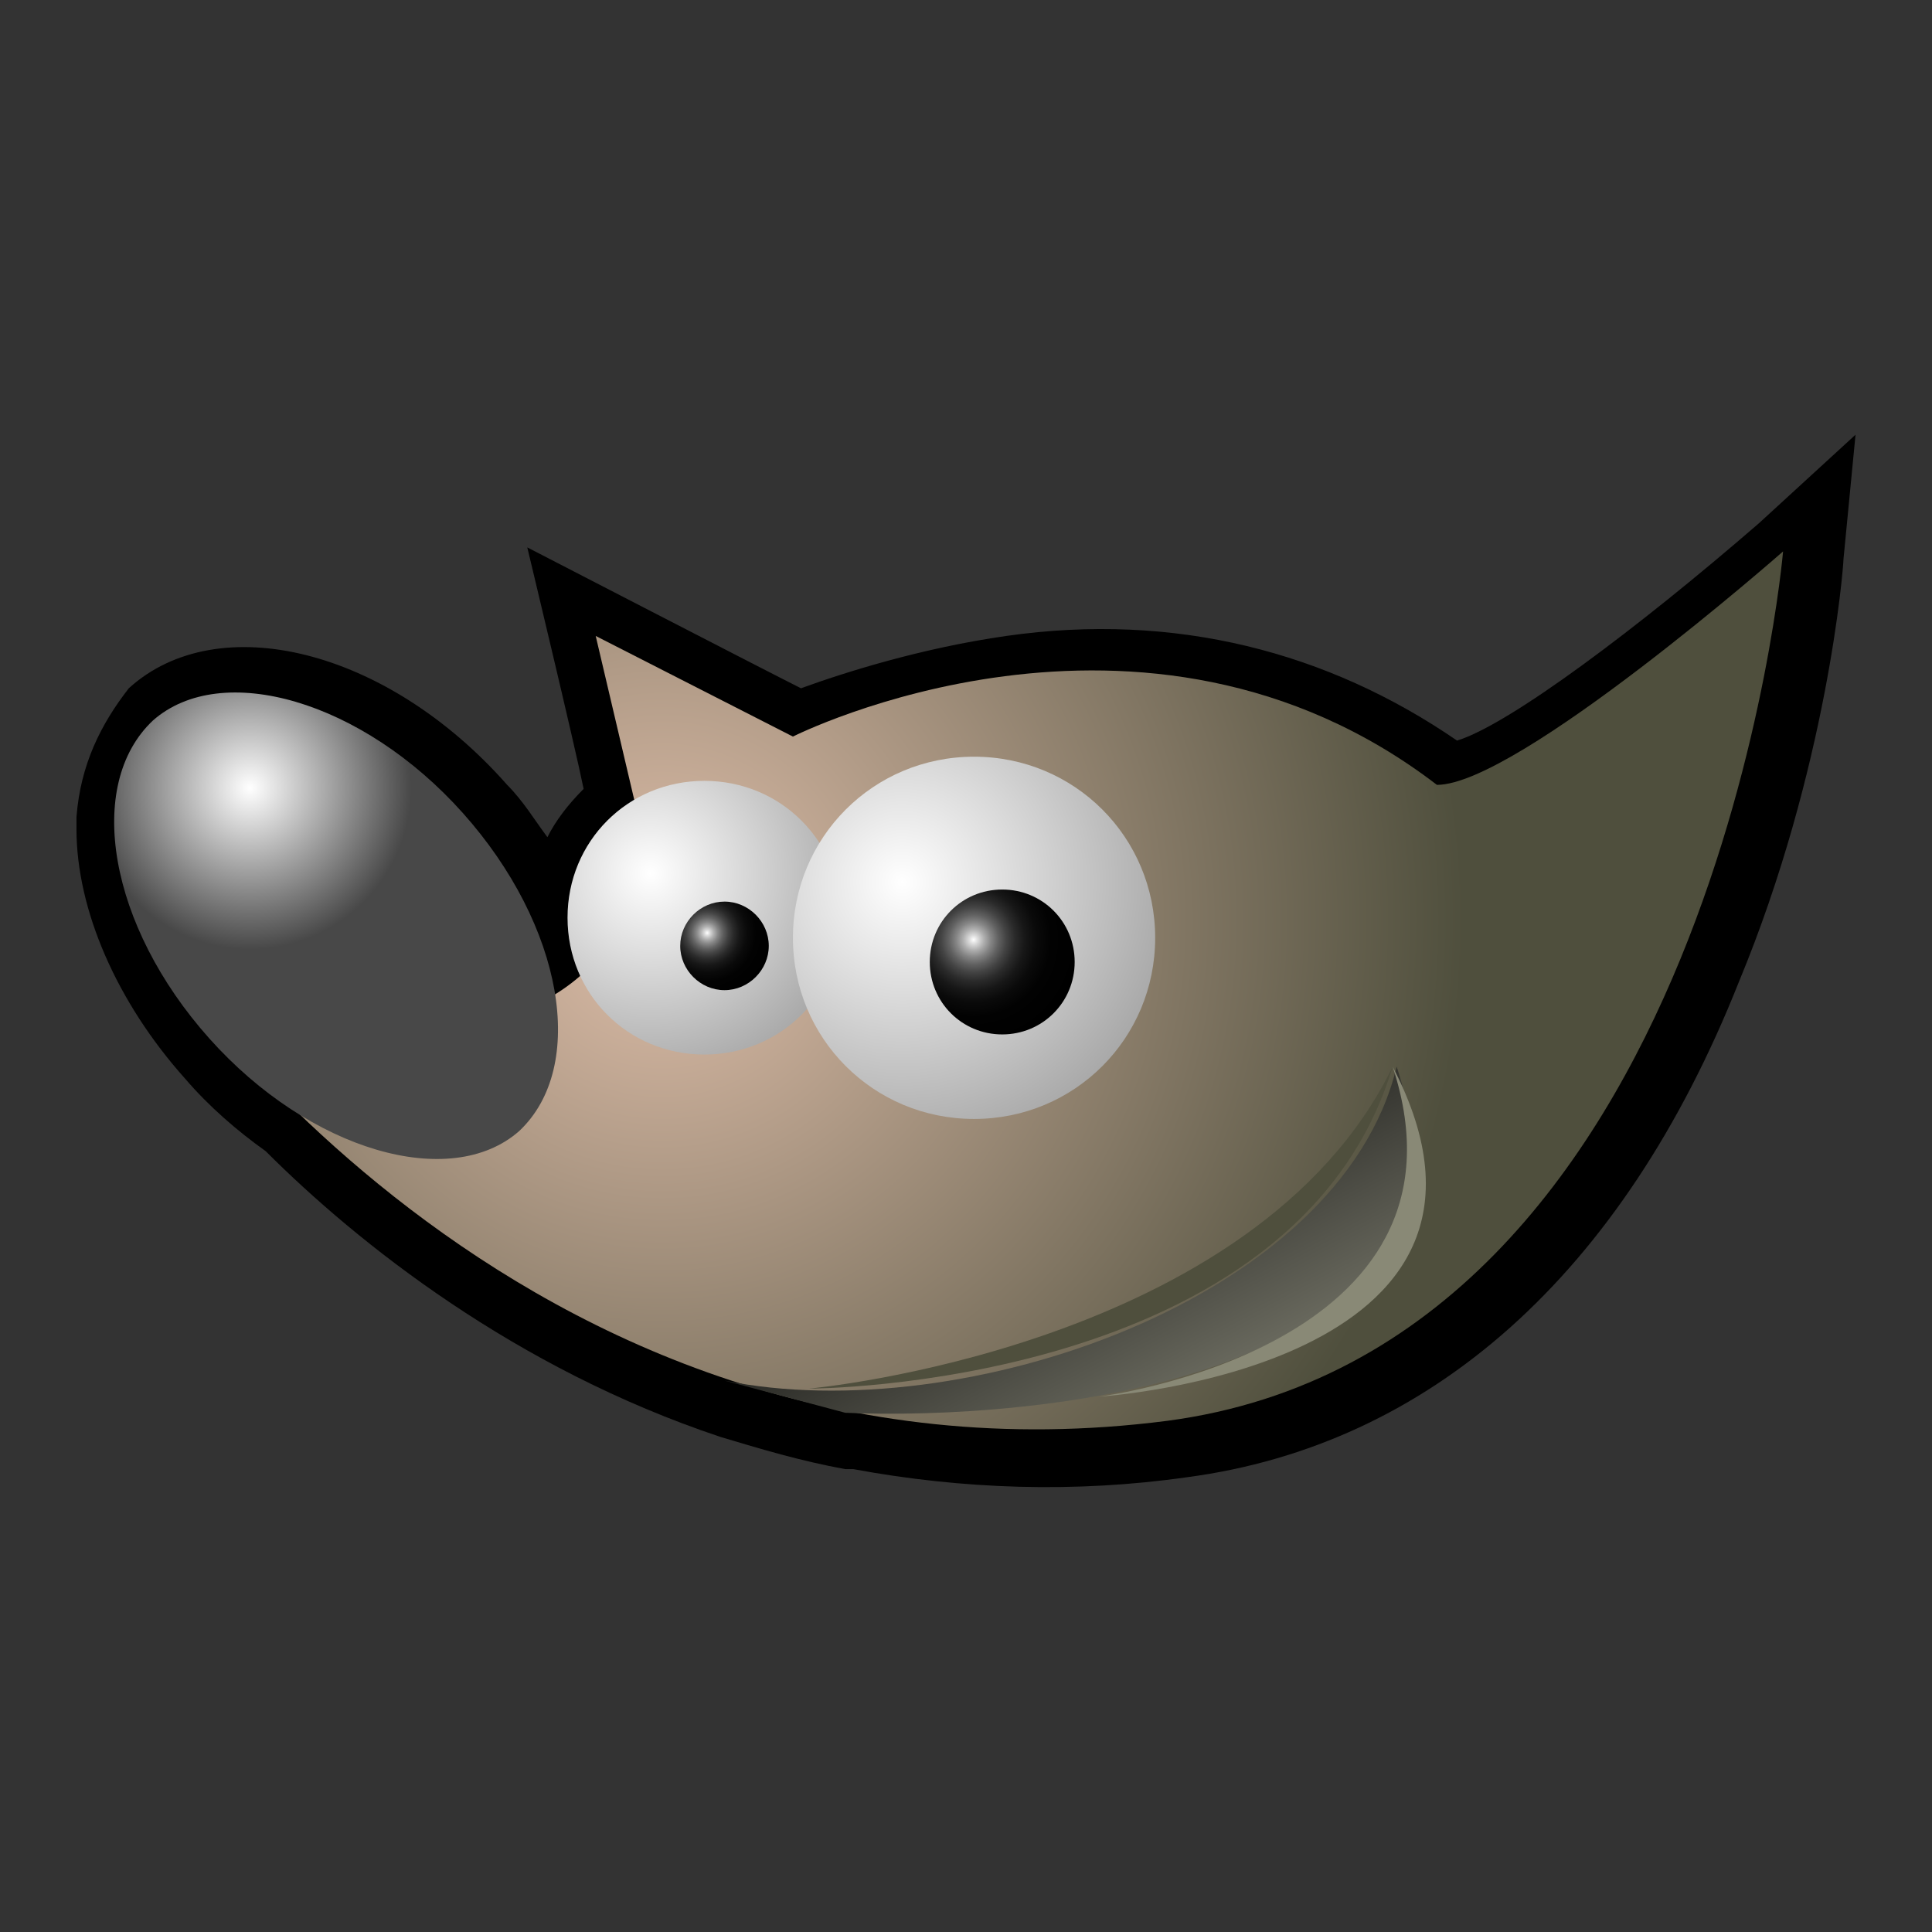 <?xml version="1.0" encoding="iso-8859-1"?>
<!-- Generator: Adobe Illustrator 9.0, SVG Export Plug-In  -->
<!DOCTYPE svg PUBLIC "-//W3C//DTD SVG 20000303 Stylable//EN"   "http://www.w3.org/TR/2000/03/WD-SVG-20000303/DTD/svg-20000303-stylable.dtd">
<svg  width="48px" height="48px" viewBox="0 0 48 48" xml:space="preserve">
	<rect x="0" y="0" width="48" height="48" fill="#333333" stroke="none"/>
	<g id="Layer_x0020_1" style="fill-rule:nonzero;clip-rule:nonzero;stroke:#000000;stroke-miterlimit:4;">
		<path style="stroke:none;" d="M43.7,13c-3,2.6-6.2,5-7.5,5.4c-3.2-2.2-7-3.2-11.2-2.6c-2.1,0.3-4,0.9-5.1,1.3c-0.8-0.4-6.8-3.5-6.8-3.5s1.2,5,1.4,6c-0.4,0.4-0.7,0.8-0.9,1.2c-0.3-0.4-0.6-0.9-1-1.3c-3-3.4-7.2-4.4-9.4-2.4C2.5,18,2,19,1.9,20.3c0,0.1,0,0.2,0,0.3
			c0,2,1,4.3,2.7,6.2c0.6,0.7,1.3,1.3,2,1.8c2.3,2.3,6.2,5.4,11.3,7.1c1,0.3,2,0.6,3.1,0.8l-0.1,0l0.2,0c0,0,0,0,0.1,0c2.7,0.5,5.5,0.6,8.3,0.2c6-0.8,10.8-5,13.7-12.3c2.2-5.3,2.6-10.3,2.6-10.5l0.3-3.1L43.7,13z"/>
		<radialGradient id="aigrd1" cx="16.452" cy="22.862" r="19.913" fx="16.452" fy="22.862" gradientUnits="userSpaceOnUse">
			<stop  offset="0" style="stop-color:#DEBEA9"/>
			<stop  offset="1" style="stop-color:#4F4F3D"/>
		</radialGradient>
		<path style="fill:url(#aigrd1);stroke:none;" d="M3.6,23.2c0,0,9.1,14.2,25.4,12.1c13.6-1.8,15.3-21.6,15.3-21.6s-6.6,5.8-8.6,5.8c-7.3-5.6-16-1.2-16-1.2l-4.9-2.5l1.2,5.1c0,0,0,3-3,4.2c-3,1.2-9.4-1.7-9.4-1.7z"/>
		<radialGradient id="aigrd2" cx="16.165" cy="21.702" r="6.187" fx="16.165" fy="21.702" gradientUnits="userSpaceOnUse">
			<stop  offset="0" style="stop-color:#FFFFFF"/>
			<stop  offset="1" style="stop-color:#989898"/>
		</radialGradient>
		<path style="fill:url(#aigrd2);stroke:none;" d="M20.9,22.8c0,1.9-1.5,3.4-3.4,3.4s-3.4-1.5-3.4-3.4c0-1.9,1.5-3.4,3.4-3.4s3.4,1.5,3.4,3.4z"/>
		<radialGradient id="aigrd3" cx="22.418" cy="21.915" r="8.075" fx="22.418" fy="21.915" gradientUnits="userSpaceOnUse">
			<stop  offset="0" style="stop-color:#FFFFFF"/>
			<stop  offset="1" style="stop-color:#989898"/>
		</radialGradient>
		<path style="fill:url(#aigrd3);stroke:none;" d="M28.7,23.3c0,2.5-2,4.5-4.5,4.5s-4.5-2-4.5-4.5c0-2.5,2-4.5,4.5-4.5s4.5,2,4.5,4.5z"/>
		<radialGradient id="aigrd4" cx="17.57" cy="23.178" r="1.661" fx="17.57" fy="23.178" gradientUnits="userSpaceOnUse">
			<stop  offset="0" style="stop-color:#FFFFFF"/>
			<stop  offset="3.902066e-002" style="stop-color:#DDDDDD"/>
			<stop  offset="9.917545e-002" style="stop-color:#AFAFAF"/>
			<stop  offset="0.165" style="stop-color:#858585"/>
			<stop  offset="0.235" style="stop-color:#616161"/>
			<stop  offset="0.31" style="stop-color:#434343"/>
			<stop  offset="0.393" style="stop-color:#2A2A2A"/>
			<stop  offset="0.485" style="stop-color:#171717"/>
			<stop  offset="0.593" style="stop-color:#0A0A0A"/>
			<stop  offset="0.731" style="stop-color:#020202"/>
			<stop  offset="1" style="stop-color:#000000"/>
		</radialGradient>
		<path style="fill:url(#aigrd4);stroke:none;" d="M19.1,23.5c0,0.6-0.5,1.1-1.1,1.1c-0.6,0-1.1-0.5-1.1-1.1c0-0.6,0.5-1.1,1.1-1.1c0.6,0,1.1,0.5,1.1,1.1z"/>
		<radialGradient id="aigrd5" cx="24.189" cy="23.346" r="2.629" fx="24.189" fy="23.346" gradientUnits="userSpaceOnUse">
			<stop  offset="0" style="stop-color:#FFFFFF"/>
			<stop  offset="3.902066e-002" style="stop-color:#DDDDDD"/>
			<stop  offset="9.917545e-002" style="stop-color:#AFAFAF"/>
			<stop  offset="0.165" style="stop-color:#858585"/>
			<stop  offset="0.235" style="stop-color:#616161"/>
			<stop  offset="0.31" style="stop-color:#434343"/>
			<stop  offset="0.393" style="stop-color:#2A2A2A"/>
			<stop  offset="0.485" style="stop-color:#171717"/>
			<stop  offset="0.593" style="stop-color:#0A0A0A"/>
			<stop  offset="0.731" style="stop-color:#020202"/>
			<stop  offset="1" style="stop-color:#000000"/>
		</radialGradient>
		<path style="fill:url(#aigrd5);stroke:none;" d="M26.7,23.9c0,1-0.8,1.8-1.8,1.8c-1,0-1.8-0.8-1.8-1.8c0-1,0.8-1.8,1.8-1.8c1,0,1.8,0.8,1.8,1.8z"/>
		<linearGradient id="aigrd6" gradientUnits="userSpaceOnUse" x1="24.476" y1="26.935" x2="30.426" y2="38.148">
			<stop  offset="0" style="stop-color:#000000"/>
			<stop  offset="0.526" style="stop-color:#4E4E46"/>
			<stop  offset="1" style="stop-color:#919181"/>
		</linearGradient>
		<path style="fill:url(#aigrd6);stroke:none;" d="M18,34.3c5.9,1.2,15.3-2,16.7-7.8c2.6,7.9-9.3,8.8-13.7,8.6l-3-0.8z"/>
		<radialGradient id="aigrd7" cx="6.21" cy="19.577" r="4.01" fx="6.21" fy="19.577" gradientUnits="userSpaceOnUse">
			<stop  offset="0" style="stop-color:#FFFFFF"/>
			<stop  offset="1" style="stop-color:#484848"/>
		</radialGradient>
		<path style="fill:url(#aigrd7);stroke:none;" d="M11.5,20.2c2.5,2.8,3.1,6.3,1.4,7.9c-1.7,1.5-5.2,0.5-7.7-2.3c-2.5-2.8-3.1-6.3-1.4-7.9c1.7-1.5,5.2-0.5,7.7,2.3z"/>
		<path style="fill:#898976;stroke:none;" d="M34.6,26.5c3.9,7.5-7.3,8.2-7.3,8.2s9.6-1.2,7.3-8.2z"/>
		<path style="fill:#4F4F3D;stroke:none;" d="M34.6,26.5c-2.4,8-14.5,8-14.5,8s11.1-1,14.5-8z"/>
	</g>
	<g id="Layer_x0020_2" style="fill-rule:nonzero;clip-rule:nonzero;stroke:#000000;stroke-miterlimit:4;">
		<path style="fill:none;stroke:none;" d="M48,48H0V0h48v48z"/>
	</g>
</svg>
